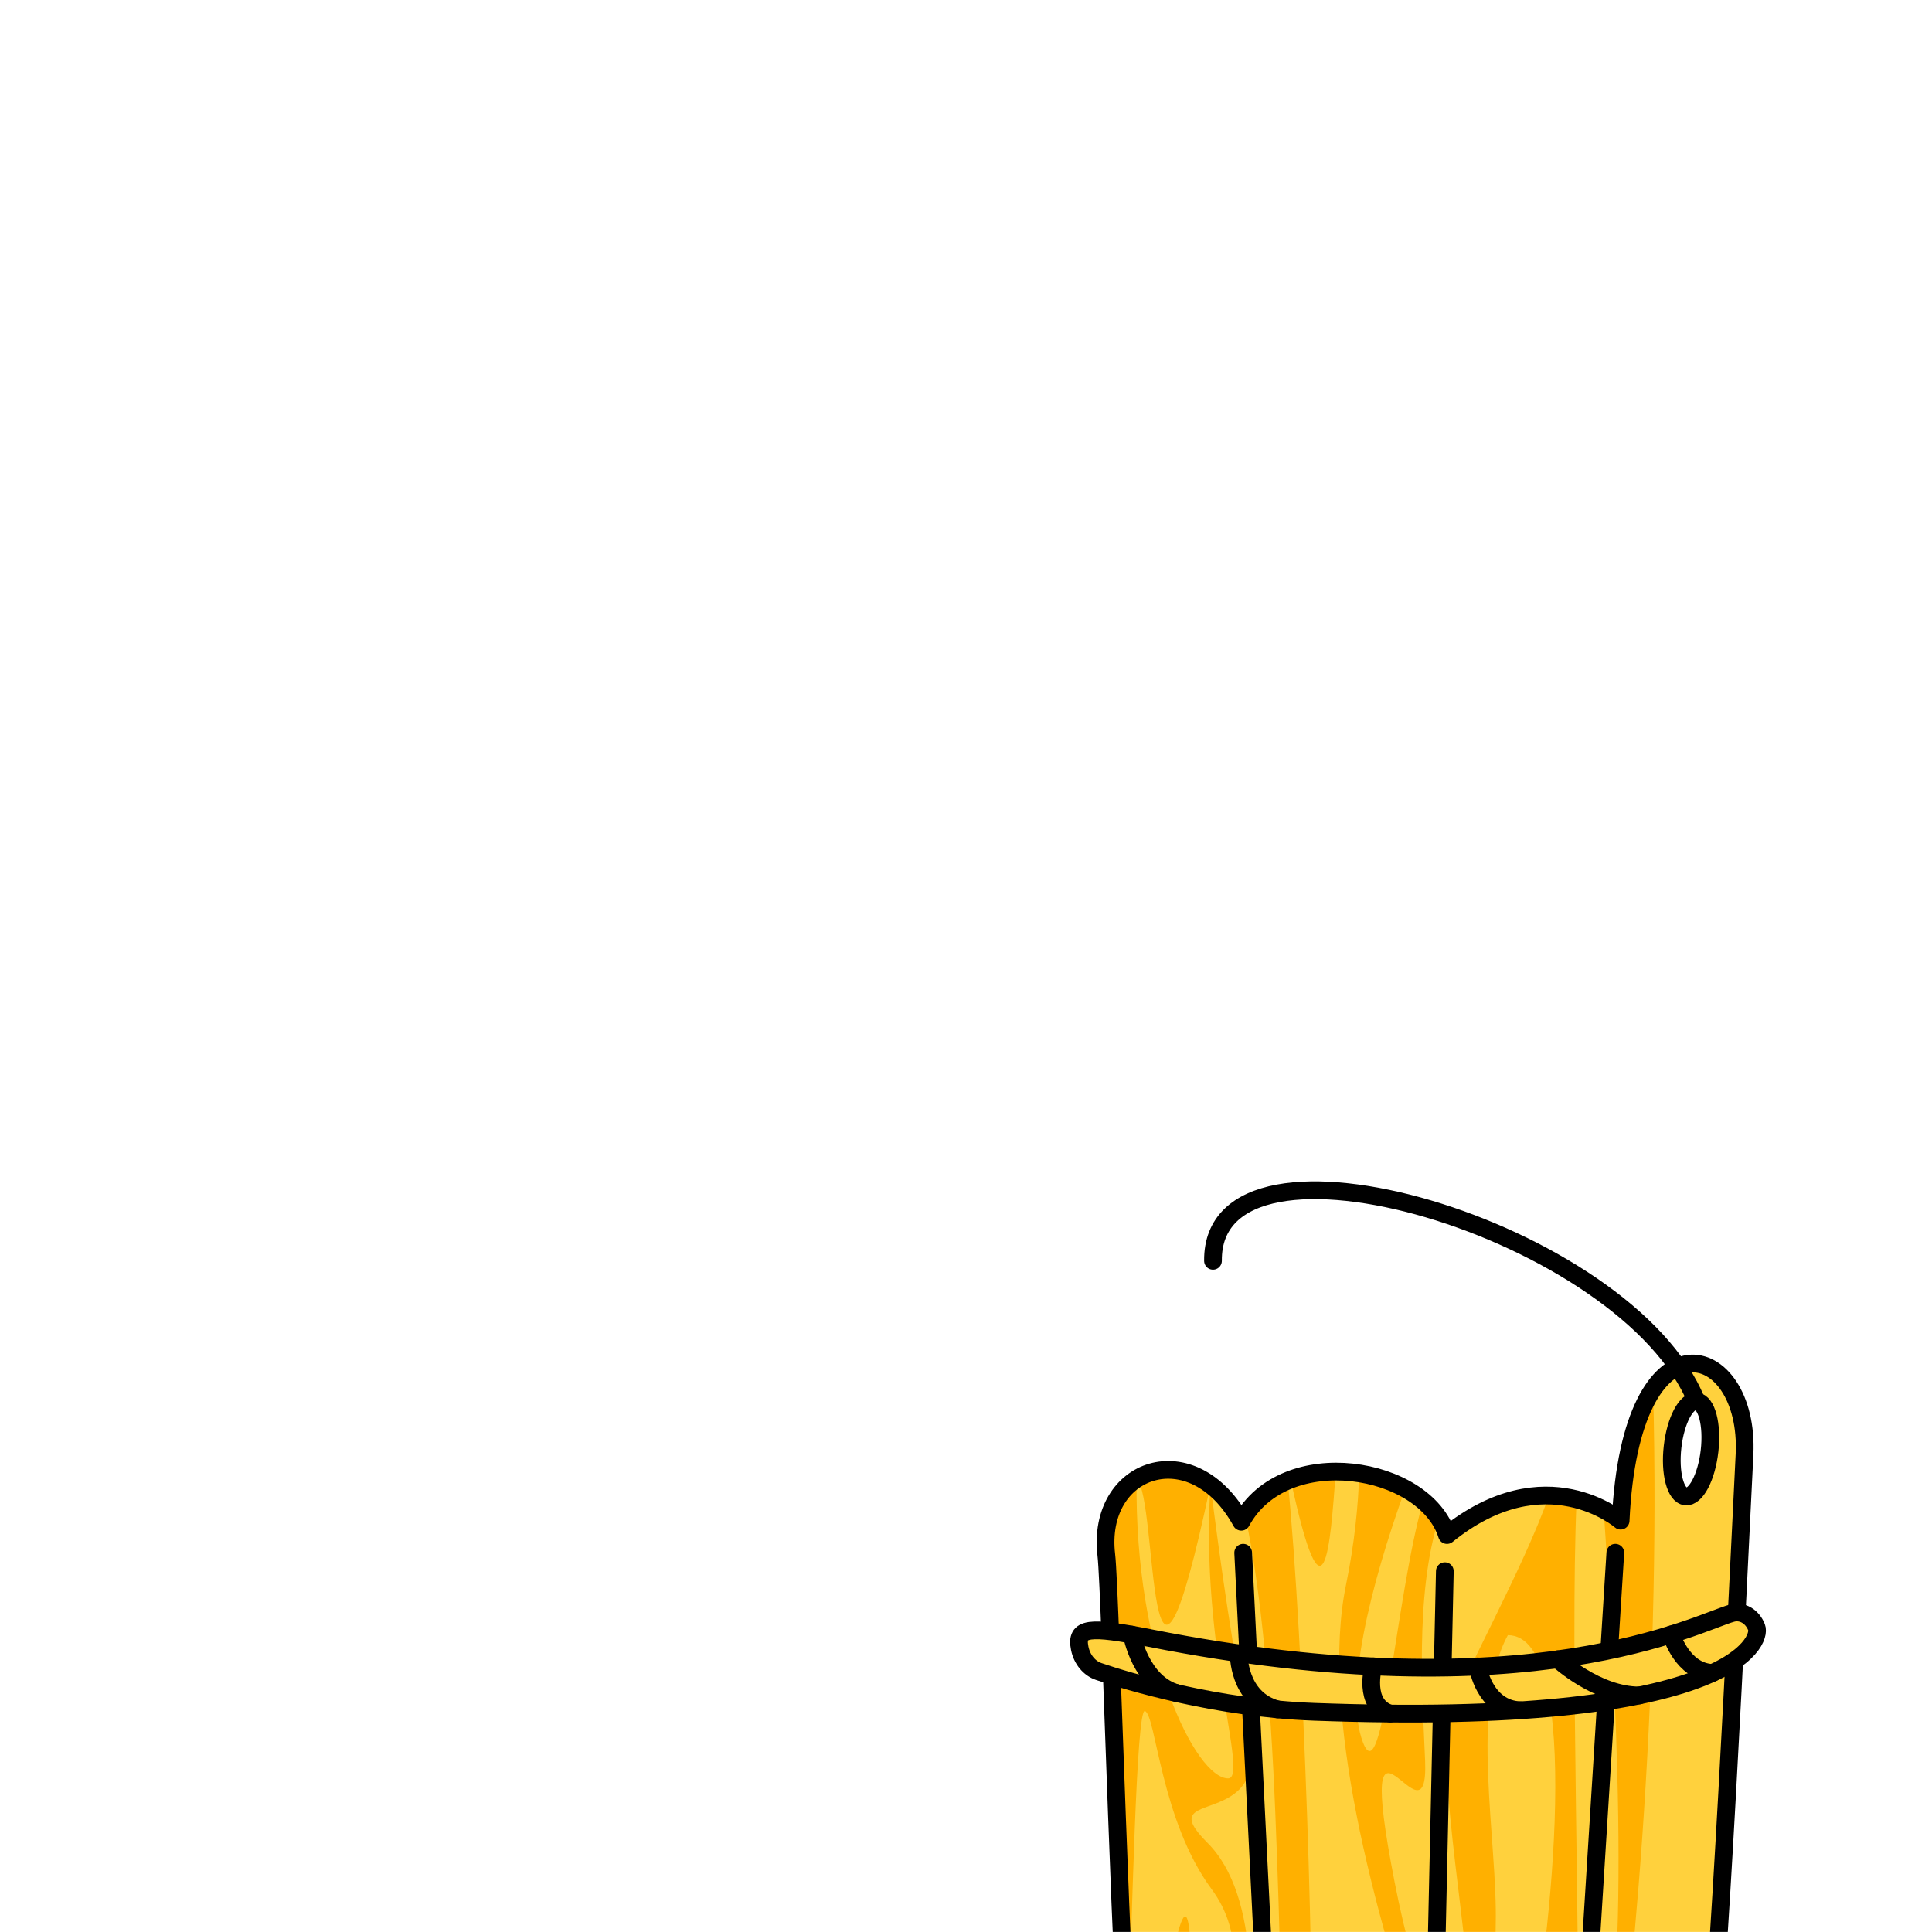 <svg width="2000" height="2000" viewBox="0 0 2000 2000" fill="none" xmlns="http://www.w3.org/2000/svg">
<mask id="mask0_554_362" style="mask-type:luminance" maskUnits="userSpaceOnUse" x="0" y="0" width="2000" height="2000">
<path d="M2000 0H0V2000H2000V0Z" fill="white"/>
</mask>
<g mask="url(#mask0_554_362)">
<path d="M1711.26 1438.22C1694.2 1463.2 1680.81 1506.9 1677.65 1574.19C1677.65 1574.19 1671.41 1568.76 1660.11 1562.85C1652.77 1559.03 1643.34 1555 1632.08 1552.14C1623.57 1549.94 1613.99 1548.43 1603.5 1548.18C1574.19 1547.48 1537.9 1556.73 1497.91 1589.09C1495.97 1582.93 1493.1 1577.09 1489.51 1571.66C1485.11 1565.09 1479.6 1559.08 1473.22 1553.68C1467.68 1548.98 1461.44 1544.77 1454.69 1541.1C1440.49 1533.32 1424.09 1527.89 1407.07 1525.25C1399.07 1523.97 1390.93 1523.34 1382.78 1523.38C1366.71 1523.42 1350.71 1526.06 1336.08 1531.63C1335.05 1532 1334.06 1532.4 1333.04 1532.84C1315.39 1540.1 1299.91 1551.84 1288.98 1568.61C1287.55 1570.77 1286.19 1573.01 1284.94 1575.32C1275.66 1558.48 1264.72 1545.9 1253.1 1537.2C1201.55 1498.46 1136.54 1535.4 1145.24 1609.66C1149.28 1644.04 1158.85 2009.23 1167.33 2114.41C1167.37 2114.59 1167.33 2114.74 1167.33 2114.89C1168.47 2128.46 1169.57 2137.64 1170.63 2141.12C1173.79 2151.39 1184.79 2161.67 1200.27 2170.65C1209.63 2176.04 1220.6 2181 1232.48 2185.21C1240.7 2188.11 1249.36 2190.68 1258.2 2192.8C1266.12 2194.67 1274.2 2196.21 1282.23 2197.35C1293.09 2198.82 1303.91 2199.55 1314.3 2199.37C1318.7 2200.98 1322.96 2202.49 1327.07 2203.88C1338.19 2207.59 1348.42 2210.48 1357.89 2212.57C1370.91 2215.51 1382.51 2217.01 1393.22 2217.34C1407.34 2217.85 1419.89 2216.35 1431.82 2213.52C1448.33 2209.63 1463.7 2203.17 1480.72 2195.87C1485.53 2197.78 1490.26 2199.47 1494.88 2200.93C1507.1 2204.89 1518.73 2207.39 1529.66 2208.74C1539.05 2209.91 1547.97 2210.24 1556.33 2209.99C1593.09 2208.67 1619.58 2195.17 1632.82 2186.58C1639.13 2182.51 1642.43 2179.54 1642.43 2179.54C1642.43 2179.54 1647.42 2179.94 1655.38 2180.2C1662.9 2180.46 1673.14 2180.6 1684.36 2180.13C1717.97 2178.81 1760.49 2172.13 1766.61 2147.7C1776.92 2106.5 1800.18 1623.39 1805.9 1505.44C1809.9 1423.04 1750.76 1380.22 1711.25 1438.19L1711.26 1438.22ZM1769.71 1502.06C1766.59 1529.25 1755.51 1550.34 1744.95 1549.13C1734.38 1547.92 1728.33 1524.88 1731.45 1497.66C1734.53 1470.47 1745.65 1449.42 1756.21 1450.63C1766.78 1451.8 1772.83 1474.84 1769.71 1502.07V1502.06Z" fill="#FFB000"/>
<path d="M1494.88 2200.96C1490.26 2199.49 1485.52 2197.8 1480.72 2195.9C1463.7 2203.2 1448.32 2209.66 1431.82 2213.55C1427.49 2146.48 1428.08 2079.16 1403.9 2172.09C1399.35 2189.52 1395.87 2204.52 1393.22 2217.36C1382.51 2217.03 1370.91 2215.53 1357.89 2212.59C1361.34 2061.07 1349.89 1700.98 1333.05 1532.84C1334.08 1532.4 1335.07 1532 1336.09 1531.63C1370.83 1692.62 1377 1601.85 1382.79 1523.38C1390.94 1523.34 1399.08 1523.97 1407.08 1525.25C1406.09 1558.16 1402.13 1598.22 1393.43 1640.38C1366.21 1772.27 1422.74 1981.61 1475.28 2134.42C1484.23 2160.47 1490.62 2182.44 1494.87 2200.97L1494.88 2200.96Z" fill="#FFD13D"/>
<path d="M1327.07 2203.89C1322.96 2202.5 1318.71 2200.99 1314.3 2199.38C1303.92 2199.56 1293.09 2198.83 1282.23 2197.36C1300.46 2085.06 1304.51 1962.21 1249.96 1907.69C1189.24 1846.97 1318.08 1899.93 1292.95 1788.99C1277.84 1722.25 1262.72 1613.36 1253.11 1537.2C1264.74 1545.9 1275.67 1558.48 1284.95 1575.32C1286.2 1573.01 1287.55 1570.77 1288.99 1568.61C1305.83 1647.78 1315.22 1755.31 1320.17 1876.16C1325.23 1999.58 1327.98 2120.35 1327.07 2203.89Z" fill="#FFD13D"/>
<path d="M1473.23 1553.68C1444.32 1655.38 1431.63 1857.71 1410.9 1803.67C1391.13 1752.05 1418.02 1643.2 1454.71 1541.09C1461.46 1544.76 1467.7 1548.98 1473.24 1553.67L1473.23 1553.68Z" fill="#FFD13D"/>
<path d="M1556.33 2210.02C1547.97 2210.28 1539.05 2209.95 1529.66 2208.77C1498.92 2147.5 1465.09 2057.76 1443.66 1948.1C1399.71 1722.95 1479.25 1922.97 1475.28 1822.88C1472.9 1762.9 1464.13 1651.4 1489.51 1571.64C1493.11 1577.07 1495.97 1582.9 1497.91 1589.07C1537.9 1556.71 1574.18 1547.47 1603.5 1548.16C1577.42 1623.19 1512.99 1737.18 1501.66 1773.5C1484.27 1829.19 1525.32 2025.55 1522.42 2105.08C1521.17 2139.53 1538.01 2177.13 1556.32 2210.01L1556.33 2210.02Z" fill="#FFD13D"/>
<path d="M1655.39 2180.23C1648.93 2208.33 1640.57 2231.34 1630 2247.44C1631.36 2230.71 1632.27 2210.17 1632.83 2186.61C1636.98 2022.14 1625.05 1712.53 1632.1 1552.13C1643.36 1554.99 1652.79 1559.03 1660.13 1562.84C1671.83 1734.28 1690.03 2030.1 1655.4 2180.22L1655.39 2180.23Z" fill="#FFD13D"/>
<path d="M1560.91 1692.7C1521.13 1765.97 1550.44 1906.23 1548.35 1992.06C1546.26 2077.89 1558.82 2236.99 1581.84 2126.04C1604.87 2015.09 1640.46 1692.7 1560.91 1692.7Z" fill="#FFD13D"/>
<path d="M1176.63 1531.03C1199.49 1550.81 1185.32 1856.46 1253.1 1537.2C1241.9 1705.15 1293.1 1840.98 1271.32 1840.98C1237.83 1840.98 1174.1 1713.54 1176.62 1531.03H1176.63Z" fill="#FFD13D"/>
<path d="M1276.54 2032.82C1272.47 2076.69 1265.47 2137.99 1258.21 2192.81C1249.37 2190.68 1240.71 2188.11 1232.49 2185.22C1234.18 2067.05 1236.42 1938.05 1219.54 1999.98C1208.09 2042.13 1206.04 2111.95 1200.28 2170.65C1184.8 2161.66 1173.79 2151.39 1170.64 2141.12C1169.58 2137.63 1168.48 2128.46 1167.34 2114.89C1167.34 2114.74 1167.38 2114.6 1167.34 2114.41C1171.93 1987.47 1176.3 1768.31 1185.18 1771.24C1196.61 1774.96 1201.39 1884.27 1254.33 1955.77C1270.81 1978.02 1279.12 2005.24 1276.56 2032.81L1276.54 2032.82Z" fill="#FFD13D"/>
<path d="M1711.26 1438.22C1720.03 1761.03 1688.42 2083.81 1664.39 2234.27C1698 2232.95 1760.49 2172.16 1766.62 2147.73C1776.93 2106.53 1800.19 1623.42 1805.91 1505.47C1809.91 1423.07 1750.77 1380.25 1711.26 1438.22ZM1769.71 1502.06C1766.59 1529.25 1755.51 1550.34 1744.95 1549.13C1734.38 1547.92 1728.33 1524.88 1731.45 1497.66C1734.53 1470.47 1745.65 1449.42 1756.21 1450.63C1766.78 1451.8 1772.83 1474.84 1769.71 1502.07V1502.06Z" fill="#FFD13D"/>
<path d="M1677.66 1574.18C1677.66 1574.18 1599.81 1506.64 1497.93 1589.08C1475.29 1517.32 1329.72 1492.55 1284.96 1575.32C1234.59 1483.71 1134.58 1518.67 1145.25 1609.66C1149.84 1648.59 1161.47 2111.37 1170.64 2141.12C1179.81 2170.91 1254.77 2200.52 1314.31 2199.38C1397.66 2230.24 1432.66 2216.51 1480.73 2195.89C1580.04 2235.51 1642.45 2179.56 1642.45 2179.56C1642.45 2179.56 1756.33 2188.95 1766.64 2147.72C1776.95 2106.52 1800.21 1623.41 1805.93 1505.46C1811.65 1387.55 1688.13 1350.67 1677.67 1574.18H1677.66ZM1769.71 1502.06C1766.59 1529.25 1755.51 1550.34 1744.95 1549.13C1734.38 1547.92 1728.33 1524.88 1731.45 1497.66C1734.53 1470.47 1745.65 1449.42 1756.21 1450.63C1766.78 1451.8 1772.83 1474.84 1769.71 1502.07V1502.06Z" stroke="black" stroke-width="18.34" stroke-linecap="round" stroke-linejoin="round"/>
<path d="M1286.94 1607.37L1314.3 2156.24" stroke="black" stroke-width="18.34" stroke-linecap="round" stroke-linejoin="round"/>
<path d="M1495.69 1626.47L1483.99 2156.24" stroke="black" stroke-width="18.34" stroke-linecap="round" stroke-linejoin="round"/>
<path d="M1672.18 1607.37L1638.79 2140.69" stroke="black" stroke-width="18.34" stroke-linecap="round" stroke-linejoin="round"/>
<path d="M1255.68 1305.2C1254 1144.71 1684.97 1273.74 1756.2 1450.62" stroke="black" stroke-width="18.34" stroke-linecap="round" stroke-linejoin="round"/>
<path d="M1137.25 1730.28C1127.78 1727.04 1120.06 1718.01 1117.72 1706.23C1113.41 1684.56 1127.1 1683.19 1189.84 1695.61C1585.45 1773.94 1758.03 1679.31 1793.04 1669.9C1803.21 1667.16 1813.88 1673.01 1818.39 1684.6C1824.08 1699.21 1791.66 1788.01 1360.36 1772.03C1259.09 1768.28 1167.77 1740.72 1137.25 1730.29V1730.28Z" fill="#FFD13D" stroke="black" stroke-width="18.34" stroke-linecap="round" stroke-linejoin="round"/>
<path d="M1171.58 1692.15C1171.58 1692.15 1180.74 1742.53 1218.65 1752.85" stroke="black" stroke-width="18.34" stroke-linecap="round" stroke-linejoin="round"/>
<path d="M1282.29 1711.47C1282.29 1711.47 1281.17 1758.55 1322.37 1769.52" stroke="black" stroke-width="18.34" stroke-linecap="round" stroke-linejoin="round"/>
<path d="M1421.64 1725.04C1421.64 1725.04 1410.43 1764.66 1438.98 1773.85" stroke="black" stroke-width="18.34" stroke-linecap="round" stroke-linejoin="round"/>
<path d="M1529.7 1725.04C1529.7 1725.04 1536.28 1769.12 1574.01 1770.47L1529.7 1725.04Z" fill="#FFD13D"/>
<path d="M1529.7 1725.04C1529.7 1725.04 1536.28 1769.12 1574.01 1770.47" stroke="black" stroke-width="18.34" stroke-linecap="round" stroke-linejoin="round"/>
<path d="M1612.61 1717.71C1612.61 1717.71 1652.97 1755.16 1696.97 1755.1L1612.61 1717.71Z" fill="#FFD13D"/>
<path d="M1612.61 1717.71C1612.61 1717.71 1652.97 1755.16 1696.97 1755.1" stroke="black" stroke-width="18.34" stroke-linecap="round" stroke-linejoin="round"/>
<path d="M1730.12 1691.96C1730.12 1691.96 1741.37 1730.51 1772.85 1731.81L1730.12 1691.96Z" fill="#FFD13D"/>
<path d="M1730.12 1691.96C1730.12 1691.96 1741.37 1730.51 1772.85 1731.81" stroke="black" stroke-width="18.34" stroke-linecap="round" stroke-linejoin="round"/>
</g>
</svg>

